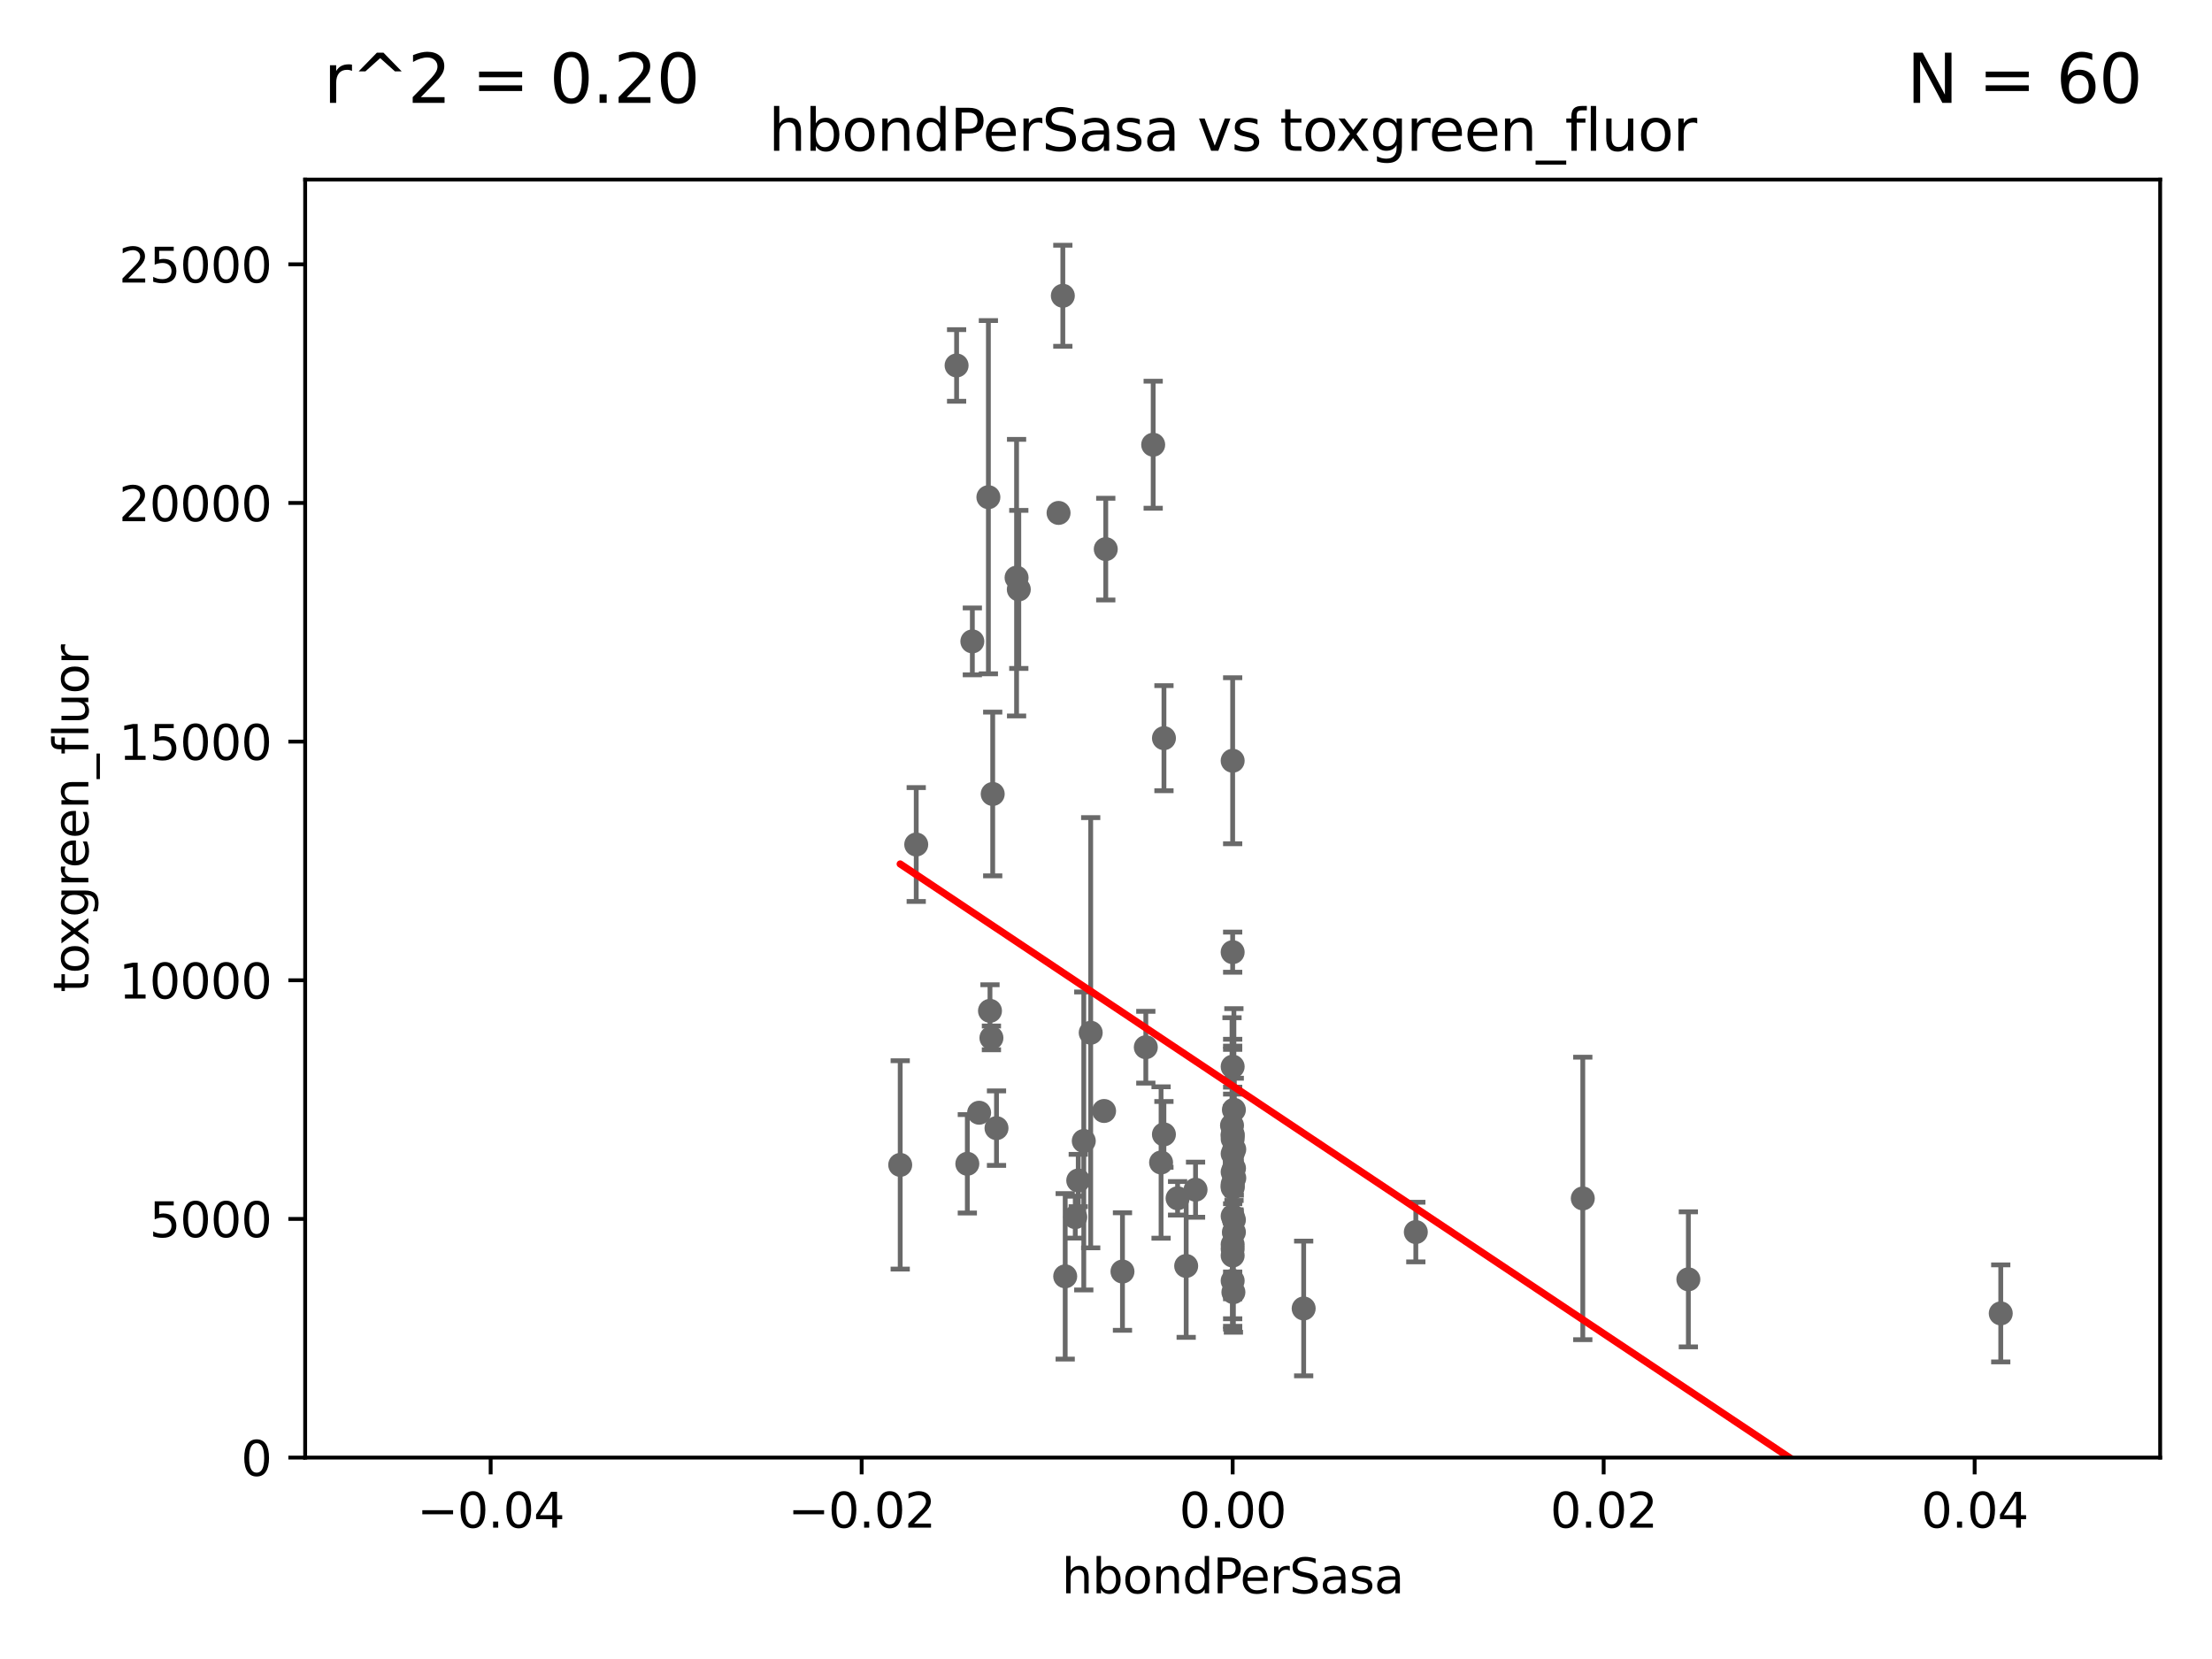 <?xml version="1.0" encoding="utf-8" standalone="no"?>
<!DOCTYPE svg PUBLIC "-//W3C//DTD SVG 1.1//EN"
  "http://www.w3.org/Graphics/SVG/1.1/DTD/svg11.dtd">
<svg xmlns:xlink="http://www.w3.org/1999/xlink" width="460.8pt" height="345.6pt" viewBox="0 0 460.8 345.6" xmlns="http://www.w3.org/2000/svg" version="1.1">
 <defs>
  <style type="text/css">*{stroke-linejoin: round; stroke-linecap: butt}</style>
 </defs>
 <g id="figure_1">
  <g id="patch_1">
   <path d="M 0 345.6 
L 460.8 345.6 
L 460.8 0 
L 0 0 
z
" style="fill: #ffffff"/>
  </g>
  <g id="axes_1">
   <g id="patch_2">
    <path d="M 63.571 303.64 
L 450 303.64 
L 450 37.411 
L 63.571 37.411 
z
" style="fill: #ffffff"/>
   </g>
   <g id="PathCollection_1">
    <defs>
     <path id="m36c5c89ee5" d="M 0 1.118 
C 0.297 1.118 0.581 1 0.791 0.791 
C 1 0.581 1.118 0.297 1.118 0 
C 1.118 -0.297 1 -0.581 0.791 -0.791 
C 0.581 -1 0.297 -1.118 0 -1.118 
C -0.297 -1.118 -0.581 -1 -0.791 -0.791 
C -1 -0.581 -1.118 -0.297 -1.118 0 
C -1.118 0.297 -1 0.581 -0.791 0.791 
C -0.581 1 -0.297 1.118 0 1.118 
z
" style="stroke: #696969"/>
    </defs>
    <g clip-path="url(#p113ac4a8b9)">
     <use xlink:href="#m36c5c89ee5" x="256.786" y="222.2" style="fill: #696969; stroke: #696969"/>
     <use xlink:href="#m36c5c89ee5" x="233.832" y="264.885" style="fill: #696969; stroke: #696969"/>
     <use xlink:href="#m36c5c89ee5" x="227.214" y="215.137" style="fill: #696969; stroke: #696969"/>
     <use xlink:href="#m36c5c89ee5" x="238.694" y="218.154" style="fill: #696969; stroke: #696969"/>
     <use xlink:href="#m36c5c89ee5" x="220.519" y="106.852" style="fill: #696969; stroke: #696969"/>
     <use xlink:href="#m36c5c89ee5" x="203.969" y="231.803" style="fill: #696969; stroke: #696969"/>
     <use xlink:href="#m36c5c89ee5" x="256.786" y="247.408" style="fill: #696969; stroke: #696969"/>
     <use xlink:href="#m36c5c89ee5" x="241.872" y="242.167" style="fill: #696969; stroke: #696969"/>
     <use xlink:href="#m36c5c89ee5" x="187.53" y="242.669" style="fill: #696969; stroke: #696969"/>
     <use xlink:href="#m36c5c89ee5" x="256.786" y="260.164" style="fill: #696969; stroke: #696969"/>
     <use xlink:href="#m36c5c89ee5" x="256.786" y="259.238" style="fill: #696969; stroke: #696969"/>
     <use xlink:href="#m36c5c89ee5" x="206.232" y="210.576" style="fill: #696969; stroke: #696969"/>
     <use xlink:href="#m36c5c89ee5" x="221.901" y="265.885" style="fill: #696969; stroke: #696969"/>
     <use xlink:href="#m36c5c89ee5" x="190.868" y="175.929" style="fill: #696969; stroke: #696969"/>
     <use xlink:href="#m36c5c89ee5" x="199.276" y="76.132" style="fill: #696969; stroke: #696969"/>
     <use xlink:href="#m36c5c89ee5" x="257.045" y="256.676" style="fill: #696969; stroke: #696969"/>
     <use xlink:href="#m36c5c89ee5" x="211.77" y="120.338" style="fill: #696969; stroke: #696969"/>
     <use xlink:href="#m36c5c89ee5" x="230.351" y="114.39" style="fill: #696969; stroke: #696969"/>
     <use xlink:href="#m36c5c89ee5" x="201.512" y="242.44" style="fill: #696969; stroke: #696969"/>
     <use xlink:href="#m36c5c89ee5" x="223.998" y="253.552" style="fill: #696969; stroke: #696969"/>
     <use xlink:href="#m36c5c89ee5" x="256.786" y="244.141" style="fill: #696969; stroke: #696969"/>
     <use xlink:href="#m36c5c89ee5" x="242.474" y="153.772" style="fill: #696969; stroke: #696969"/>
     <use xlink:href="#m36c5c89ee5" x="225.771" y="237.685" style="fill: #696969; stroke: #696969"/>
     <use xlink:href="#m36c5c89ee5" x="256.786" y="240.34" style="fill: #696969; stroke: #696969"/>
     <use xlink:href="#m36c5c89ee5" x="202.558" y="133.613" style="fill: #696969; stroke: #696969"/>
     <use xlink:href="#m36c5c89ee5" x="212.235" y="122.782" style="fill: #696969; stroke: #696969"/>
     <use xlink:href="#m36c5c89ee5" x="271.579" y="272.577" style="fill: #696969; stroke: #696969"/>
     <use xlink:href="#m36c5c89ee5" x="242.466" y="236.314" style="fill: #696969; stroke: #696969"/>
     <use xlink:href="#m36c5c89ee5" x="249.055" y="247.837" style="fill: #696969; stroke: #696969"/>
     <use xlink:href="#m36c5c89ee5" x="207.59" y="235.015" style="fill: #696969; stroke: #696969"/>
     <use xlink:href="#m36c5c89ee5" x="245.314" y="249.627" style="fill: #696969; stroke: #696969"/>
     <use xlink:href="#m36c5c89ee5" x="256.786" y="261.556" style="fill: #696969; stroke: #696969"/>
     <use xlink:href="#m36c5c89ee5" x="256.786" y="236.311" style="fill: #696969; stroke: #696969"/>
     <use xlink:href="#m36c5c89ee5" x="256.786" y="253.334" style="fill: #696969; stroke: #696969"/>
     <use xlink:href="#m36c5c89ee5" x="256.786" y="236.534" style="fill: #696969; stroke: #696969"/>
     <use xlink:href="#m36c5c89ee5" x="256.786" y="237.238" style="fill: #696969; stroke: #696969"/>
     <use xlink:href="#m36c5c89ee5" x="257.122" y="245.413" style="fill: #696969; stroke: #696969"/>
     <use xlink:href="#m36c5c89ee5" x="351.716" y="266.51" style="fill: #696969; stroke: #696969"/>
     <use xlink:href="#m36c5c89ee5" x="257.067" y="243.381" style="fill: #696969; stroke: #696969"/>
     <use xlink:href="#m36c5c89ee5" x="256.651" y="234.451" style="fill: #696969; stroke: #696969"/>
     <use xlink:href="#m36c5c89ee5" x="256.786" y="266.809" style="fill: #696969; stroke: #696969"/>
     <use xlink:href="#m36c5c89ee5" x="257.118" y="239.425" style="fill: #696969; stroke: #696969"/>
     <use xlink:href="#m36c5c89ee5" x="256.94" y="269.184" style="fill: #696969; stroke: #696969"/>
     <use xlink:href="#m36c5c89ee5" x="240.229" y="92.644" style="fill: #696969; stroke: #696969"/>
     <use xlink:href="#m36c5c89ee5" x="224.619" y="245.92" style="fill: #696969; stroke: #696969"/>
     <use xlink:href="#m36c5c89ee5" x="247.103" y="263.725" style="fill: #696969; stroke: #696969"/>
     <use xlink:href="#m36c5c89ee5" x="416.794" y="273.604" style="fill: #696969; stroke: #696969"/>
     <use xlink:href="#m36c5c89ee5" x="294.941" y="256.66" style="fill: #696969; stroke: #696969"/>
     <use xlink:href="#m36c5c89ee5" x="256.786" y="246.69" style="fill: #696969; stroke: #696969"/>
     <use xlink:href="#m36c5c89ee5" x="206.532" y="216.213" style="fill: #696969; stroke: #696969"/>
     <use xlink:href="#m36c5c89ee5" x="256.786" y="158.477" style="fill: #696969; stroke: #696969"/>
     <use xlink:href="#m36c5c89ee5" x="257.045" y="254.118" style="fill: #696969; stroke: #696969"/>
     <use xlink:href="#m36c5c89ee5" x="256.786" y="247.146" style="fill: #696969; stroke: #696969"/>
     <use xlink:href="#m36c5c89ee5" x="256.786" y="198.352" style="fill: #696969; stroke: #696969"/>
     <use xlink:href="#m36c5c89ee5" x="205.9" y="103.572" style="fill: #696969; stroke: #696969"/>
     <use xlink:href="#m36c5c89ee5" x="206.799" y="165.402" style="fill: #696969; stroke: #696969"/>
     <use xlink:href="#m36c5c89ee5" x="329.724" y="249.657" style="fill: #696969; stroke: #696969"/>
     <use xlink:href="#m36c5c89ee5" x="257.044" y="231.188" style="fill: #696969; stroke: #696969"/>
     <use xlink:href="#m36c5c89ee5" x="221.407" y="61.614" style="fill: #696969; stroke: #696969"/>
     <use xlink:href="#m36c5c89ee5" x="230" y="231.439" style="fill: #696969; stroke: #696969"/>
    </g>
   </g>
   <g id="matplotlib.axis_1">
    <g id="xtick_1">
     <g id="line2d_1">
      <defs>
       <path id="m0039f0325d" d="M 0 0 
L 0 3.5 
" style="stroke: #000000; stroke-width: 0.8"/>
      </defs>
      <g>
       <use xlink:href="#m0039f0325d" x="102.214" y="303.64" style="stroke: #000000; stroke-width: 0.8"/>
      </g>
     </g>
     <g id="text_1">
      <!-- −0.04 -->
      <g transform="translate(86.891 318.238)scale(0.1 -0.1)">
       <defs>
        <path id="DejaVuSans-2212" d="M 678 2272 
L 4684 2272 
L 4684 1741 
L 678 1741 
L 678 2272 
z
" transform="scale(0.016)"/>
        <path id="DejaVuSans-30" d="M 2034 4250 
Q 1547 4250 1301 3770 
Q 1056 3291 1056 2328 
Q 1056 1369 1301 889 
Q 1547 409 2034 409 
Q 2525 409 2770 889 
Q 3016 1369 3016 2328 
Q 3016 3291 2770 3770 
Q 2525 4250 2034 4250 
z
M 2034 4750 
Q 2819 4750 3233 4129 
Q 3647 3509 3647 2328 
Q 3647 1150 3233 529 
Q 2819 -91 2034 -91 
Q 1250 -91 836 529 
Q 422 1150 422 2328 
Q 422 3509 836 4129 
Q 1250 4750 2034 4750 
z
" transform="scale(0.016)"/>
        <path id="DejaVuSans-2e" d="M 684 794 
L 1344 794 
L 1344 0 
L 684 0 
L 684 794 
z
" transform="scale(0.016)"/>
        <path id="DejaVuSans-34" d="M 2419 4116 
L 825 1625 
L 2419 1625 
L 2419 4116 
z
M 2253 4666 
L 3047 4666 
L 3047 1625 
L 3713 1625 
L 3713 1100 
L 3047 1100 
L 3047 0 
L 2419 0 
L 2419 1100 
L 313 1100 
L 313 1709 
L 2253 4666 
z
" transform="scale(0.016)"/>
       </defs>
       <use xlink:href="#DejaVuSans-2212"/>
       <use xlink:href="#DejaVuSans-30" x="83.789"/>
       <use xlink:href="#DejaVuSans-2e" x="147.412"/>
       <use xlink:href="#DejaVuSans-30" x="179.199"/>
       <use xlink:href="#DejaVuSans-34" x="242.822"/>
      </g>
     </g>
    </g>
    <g id="xtick_2">
     <g id="line2d_2">
      <g>
       <use xlink:href="#m0039f0325d" x="179.5" y="303.64" style="stroke: #000000; stroke-width: 0.8"/>
      </g>
     </g>
     <g id="text_2">
      <!-- −0.02 -->
      <g transform="translate(164.177 318.238)scale(0.1 -0.1)">
       <defs>
        <path id="DejaVuSans-32" d="M 1228 531 
L 3431 531 
L 3431 0 
L 469 0 
L 469 531 
Q 828 903 1448 1529 
Q 2069 2156 2228 2338 
Q 2531 2678 2651 2914 
Q 2772 3150 2772 3378 
Q 2772 3750 2511 3984 
Q 2250 4219 1831 4219 
Q 1534 4219 1204 4116 
Q 875 4013 500 3803 
L 500 4441 
Q 881 4594 1212 4672 
Q 1544 4750 1819 4750 
Q 2544 4750 2975 4387 
Q 3406 4025 3406 3419 
Q 3406 3131 3298 2873 
Q 3191 2616 2906 2266 
Q 2828 2175 2409 1742 
Q 1991 1309 1228 531 
z
" transform="scale(0.016)"/>
       </defs>
       <use xlink:href="#DejaVuSans-2212"/>
       <use xlink:href="#DejaVuSans-30" x="83.789"/>
       <use xlink:href="#DejaVuSans-2e" x="147.412"/>
       <use xlink:href="#DejaVuSans-30" x="179.199"/>
       <use xlink:href="#DejaVuSans-32" x="242.822"/>
      </g>
     </g>
    </g>
    <g id="xtick_3">
     <g id="line2d_3">
      <g>
       <use xlink:href="#m0039f0325d" x="256.786" y="303.64" style="stroke: #000000; stroke-width: 0.8"/>
      </g>
     </g>
     <g id="text_3">
      <!-- 0.00 -->
      <g transform="translate(245.653 318.238)scale(0.1 -0.1)">
       <use xlink:href="#DejaVuSans-30"/>
       <use xlink:href="#DejaVuSans-2e" x="63.623"/>
       <use xlink:href="#DejaVuSans-30" x="95.41"/>
       <use xlink:href="#DejaVuSans-30" x="159.033"/>
      </g>
     </g>
    </g>
    <g id="xtick_4">
     <g id="line2d_4">
      <g>
       <use xlink:href="#m0039f0325d" x="334.071" y="303.64" style="stroke: #000000; stroke-width: 0.8"/>
      </g>
     </g>
     <g id="text_4">
      <!-- 0.02 -->
      <g transform="translate(322.939 318.238)scale(0.1 -0.1)">
       <use xlink:href="#DejaVuSans-30"/>
       <use xlink:href="#DejaVuSans-2e" x="63.623"/>
       <use xlink:href="#DejaVuSans-30" x="95.41"/>
       <use xlink:href="#DejaVuSans-32" x="159.033"/>
      </g>
     </g>
    </g>
    <g id="xtick_5">
     <g id="line2d_5">
      <g>
       <use xlink:href="#m0039f0325d" x="411.357" y="303.64" style="stroke: #000000; stroke-width: 0.8"/>
      </g>
     </g>
     <g id="text_5">
      <!-- 0.04 -->
      <g transform="translate(400.224 318.238)scale(0.1 -0.1)">
       <use xlink:href="#DejaVuSans-30"/>
       <use xlink:href="#DejaVuSans-2e" x="63.623"/>
       <use xlink:href="#DejaVuSans-30" x="95.41"/>
       <use xlink:href="#DejaVuSans-34" x="159.033"/>
      </g>
     </g>
    </g>
    <g id="text_6">
     <!-- hbondPerSasa -->
     <g transform="translate(221.168 331.917)scale(0.1 -0.1)">
      <defs>
       <path id="DejaVuSans-68" d="M 3513 2113 
L 3513 0 
L 2938 0 
L 2938 2094 
Q 2938 2591 2744 2837 
Q 2550 3084 2163 3084 
Q 1697 3084 1428 2787 
Q 1159 2491 1159 1978 
L 1159 0 
L 581 0 
L 581 4863 
L 1159 4863 
L 1159 2956 
Q 1366 3272 1645 3428 
Q 1925 3584 2291 3584 
Q 2894 3584 3203 3211 
Q 3513 2838 3513 2113 
z
" transform="scale(0.016)"/>
       <path id="DejaVuSans-62" d="M 3116 1747 
Q 3116 2381 2855 2742 
Q 2594 3103 2138 3103 
Q 1681 3103 1420 2742 
Q 1159 2381 1159 1747 
Q 1159 1113 1420 752 
Q 1681 391 2138 391 
Q 2594 391 2855 752 
Q 3116 1113 3116 1747 
z
M 1159 2969 
Q 1341 3281 1617 3432 
Q 1894 3584 2278 3584 
Q 2916 3584 3314 3078 
Q 3713 2572 3713 1747 
Q 3713 922 3314 415 
Q 2916 -91 2278 -91 
Q 1894 -91 1617 61 
Q 1341 213 1159 525 
L 1159 0 
L 581 0 
L 581 4863 
L 1159 4863 
L 1159 2969 
z
" transform="scale(0.016)"/>
       <path id="DejaVuSans-6f" d="M 1959 3097 
Q 1497 3097 1228 2736 
Q 959 2375 959 1747 
Q 959 1119 1226 758 
Q 1494 397 1959 397 
Q 2419 397 2687 759 
Q 2956 1122 2956 1747 
Q 2956 2369 2687 2733 
Q 2419 3097 1959 3097 
z
M 1959 3584 
Q 2709 3584 3137 3096 
Q 3566 2609 3566 1747 
Q 3566 888 3137 398 
Q 2709 -91 1959 -91 
Q 1206 -91 779 398 
Q 353 888 353 1747 
Q 353 2609 779 3096 
Q 1206 3584 1959 3584 
z
" transform="scale(0.016)"/>
       <path id="DejaVuSans-6e" d="M 3513 2113 
L 3513 0 
L 2938 0 
L 2938 2094 
Q 2938 2591 2744 2837 
Q 2550 3084 2163 3084 
Q 1697 3084 1428 2787 
Q 1159 2491 1159 1978 
L 1159 0 
L 581 0 
L 581 3500 
L 1159 3500 
L 1159 2956 
Q 1366 3272 1645 3428 
Q 1925 3584 2291 3584 
Q 2894 3584 3203 3211 
Q 3513 2838 3513 2113 
z
" transform="scale(0.016)"/>
       <path id="DejaVuSans-64" d="M 2906 2969 
L 2906 4863 
L 3481 4863 
L 3481 0 
L 2906 0 
L 2906 525 
Q 2725 213 2448 61 
Q 2172 -91 1784 -91 
Q 1150 -91 751 415 
Q 353 922 353 1747 
Q 353 2572 751 3078 
Q 1150 3584 1784 3584 
Q 2172 3584 2448 3432 
Q 2725 3281 2906 2969 
z
M 947 1747 
Q 947 1113 1208 752 
Q 1469 391 1925 391 
Q 2381 391 2643 752 
Q 2906 1113 2906 1747 
Q 2906 2381 2643 2742 
Q 2381 3103 1925 3103 
Q 1469 3103 1208 2742 
Q 947 2381 947 1747 
z
" transform="scale(0.016)"/>
       <path id="DejaVuSans-50" d="M 1259 4147 
L 1259 2394 
L 2053 2394 
Q 2494 2394 2734 2622 
Q 2975 2850 2975 3272 
Q 2975 3691 2734 3919 
Q 2494 4147 2053 4147 
L 1259 4147 
z
M 628 4666 
L 2053 4666 
Q 2838 4666 3239 4311 
Q 3641 3956 3641 3272 
Q 3641 2581 3239 2228 
Q 2838 1875 2053 1875 
L 1259 1875 
L 1259 0 
L 628 0 
L 628 4666 
z
" transform="scale(0.016)"/>
       <path id="DejaVuSans-65" d="M 3597 1894 
L 3597 1613 
L 953 1613 
Q 991 1019 1311 708 
Q 1631 397 2203 397 
Q 2534 397 2845 478 
Q 3156 559 3463 722 
L 3463 178 
Q 3153 47 2828 -22 
Q 2503 -91 2169 -91 
Q 1331 -91 842 396 
Q 353 884 353 1716 
Q 353 2575 817 3079 
Q 1281 3584 2069 3584 
Q 2775 3584 3186 3129 
Q 3597 2675 3597 1894 
z
M 3022 2063 
Q 3016 2534 2758 2815 
Q 2500 3097 2075 3097 
Q 1594 3097 1305 2825 
Q 1016 2553 972 2059 
L 3022 2063 
z
" transform="scale(0.016)"/>
       <path id="DejaVuSans-72" d="M 2631 2963 
Q 2534 3019 2420 3045 
Q 2306 3072 2169 3072 
Q 1681 3072 1420 2755 
Q 1159 2438 1159 1844 
L 1159 0 
L 581 0 
L 581 3500 
L 1159 3500 
L 1159 2956 
Q 1341 3275 1631 3429 
Q 1922 3584 2338 3584 
Q 2397 3584 2469 3576 
Q 2541 3569 2628 3553 
L 2631 2963 
z
" transform="scale(0.016)"/>
       <path id="DejaVuSans-53" d="M 3425 4513 
L 3425 3897 
Q 3066 4069 2747 4153 
Q 2428 4238 2131 4238 
Q 1616 4238 1336 4038 
Q 1056 3838 1056 3469 
Q 1056 3159 1242 3001 
Q 1428 2844 1947 2747 
L 2328 2669 
Q 3034 2534 3370 2195 
Q 3706 1856 3706 1288 
Q 3706 609 3251 259 
Q 2797 -91 1919 -91 
Q 1588 -91 1214 -16 
Q 841 59 441 206 
L 441 856 
Q 825 641 1194 531 
Q 1563 422 1919 422 
Q 2459 422 2753 634 
Q 3047 847 3047 1241 
Q 3047 1584 2836 1778 
Q 2625 1972 2144 2069 
L 1759 2144 
Q 1053 2284 737 2584 
Q 422 2884 422 3419 
Q 422 4038 858 4394 
Q 1294 4750 2059 4750 
Q 2388 4750 2728 4690 
Q 3069 4631 3425 4513 
z
" transform="scale(0.016)"/>
       <path id="DejaVuSans-61" d="M 2194 1759 
Q 1497 1759 1228 1600 
Q 959 1441 959 1056 
Q 959 750 1161 570 
Q 1363 391 1709 391 
Q 2188 391 2477 730 
Q 2766 1069 2766 1631 
L 2766 1759 
L 2194 1759 
z
M 3341 1997 
L 3341 0 
L 2766 0 
L 2766 531 
Q 2569 213 2275 61 
Q 1981 -91 1556 -91 
Q 1019 -91 701 211 
Q 384 513 384 1019 
Q 384 1609 779 1909 
Q 1175 2209 1959 2209 
L 2766 2209 
L 2766 2266 
Q 2766 2663 2505 2880 
Q 2244 3097 1772 3097 
Q 1472 3097 1187 3025 
Q 903 2953 641 2809 
L 641 3341 
Q 956 3463 1253 3523 
Q 1550 3584 1831 3584 
Q 2591 3584 2966 3190 
Q 3341 2797 3341 1997 
z
" transform="scale(0.016)"/>
       <path id="DejaVuSans-73" d="M 2834 3397 
L 2834 2853 
Q 2591 2978 2328 3040 
Q 2066 3103 1784 3103 
Q 1356 3103 1142 2972 
Q 928 2841 928 2578 
Q 928 2378 1081 2264 
Q 1234 2150 1697 2047 
L 1894 2003 
Q 2506 1872 2764 1633 
Q 3022 1394 3022 966 
Q 3022 478 2636 193 
Q 2250 -91 1575 -91 
Q 1294 -91 989 -36 
Q 684 19 347 128 
L 347 722 
Q 666 556 975 473 
Q 1284 391 1588 391 
Q 1994 391 2212 530 
Q 2431 669 2431 922 
Q 2431 1156 2273 1281 
Q 2116 1406 1581 1522 
L 1381 1569 
Q 847 1681 609 1914 
Q 372 2147 372 2553 
Q 372 3047 722 3315 
Q 1072 3584 1716 3584 
Q 2034 3584 2315 3537 
Q 2597 3491 2834 3397 
z
" transform="scale(0.016)"/>
      </defs>
      <use xlink:href="#DejaVuSans-68"/>
      <use xlink:href="#DejaVuSans-62" x="63.379"/>
      <use xlink:href="#DejaVuSans-6f" x="126.855"/>
      <use xlink:href="#DejaVuSans-6e" x="188.037"/>
      <use xlink:href="#DejaVuSans-64" x="251.416"/>
      <use xlink:href="#DejaVuSans-50" x="314.893"/>
      <use xlink:href="#DejaVuSans-65" x="371.57"/>
      <use xlink:href="#DejaVuSans-72" x="433.094"/>
      <use xlink:href="#DejaVuSans-53" x="474.207"/>
      <use xlink:href="#DejaVuSans-61" x="537.684"/>
      <use xlink:href="#DejaVuSans-73" x="598.963"/>
      <use xlink:href="#DejaVuSans-61" x="651.062"/>
     </g>
    </g>
   </g>
   <g id="matplotlib.axis_2">
    <g id="ytick_1">
     <g id="line2d_6">
      <defs>
       <path id="m0e6f03d44f" d="M 0 0 
L -3.5 0 
" style="stroke: #000000; stroke-width: 0.8"/>
      </defs>
      <g>
       <use xlink:href="#m0e6f03d44f" x="63.571" y="303.64" style="stroke: #000000; stroke-width: 0.8"/>
      </g>
     </g>
     <g id="text_7">
      <!-- 0 -->
      <g transform="translate(50.209 307.439)scale(0.1 -0.1)">
       <use xlink:href="#DejaVuSans-30"/>
      </g>
     </g>
    </g>
    <g id="ytick_2">
     <g id="line2d_7">
      <g>
       <use xlink:href="#m0e6f03d44f" x="63.571" y="253.925" style="stroke: #000000; stroke-width: 0.8"/>
      </g>
     </g>
     <g id="text_8">
      <!-- 5000 -->
      <g transform="translate(31.121 257.724)scale(0.1 -0.1)">
       <defs>
        <path id="DejaVuSans-35" d="M 691 4666 
L 3169 4666 
L 3169 4134 
L 1269 4134 
L 1269 2991 
Q 1406 3038 1543 3061 
Q 1681 3084 1819 3084 
Q 2600 3084 3056 2656 
Q 3513 2228 3513 1497 
Q 3513 744 3044 326 
Q 2575 -91 1722 -91 
Q 1428 -91 1123 -41 
Q 819 9 494 109 
L 494 744 
Q 775 591 1075 516 
Q 1375 441 1709 441 
Q 2250 441 2565 725 
Q 2881 1009 2881 1497 
Q 2881 1984 2565 2268 
Q 2250 2553 1709 2553 
Q 1456 2553 1204 2497 
Q 953 2441 691 2322 
L 691 4666 
z
" transform="scale(0.016)"/>
       </defs>
       <use xlink:href="#DejaVuSans-35"/>
       <use xlink:href="#DejaVuSans-30" x="63.623"/>
       <use xlink:href="#DejaVuSans-30" x="127.246"/>
       <use xlink:href="#DejaVuSans-30" x="190.869"/>
      </g>
     </g>
    </g>
    <g id="ytick_3">
     <g id="line2d_8">
      <g>
       <use xlink:href="#m0e6f03d44f" x="63.571" y="204.209" style="stroke: #000000; stroke-width: 0.8"/>
      </g>
     </g>
     <g id="text_9">
      <!-- 10000 -->
      <g transform="translate(24.759 208.009)scale(0.1 -0.1)">
       <defs>
        <path id="DejaVuSans-31" d="M 794 531 
L 1825 531 
L 1825 4091 
L 703 3866 
L 703 4441 
L 1819 4666 
L 2450 4666 
L 2450 531 
L 3481 531 
L 3481 0 
L 794 0 
L 794 531 
z
" transform="scale(0.016)"/>
       </defs>
       <use xlink:href="#DejaVuSans-31"/>
       <use xlink:href="#DejaVuSans-30" x="63.623"/>
       <use xlink:href="#DejaVuSans-30" x="127.246"/>
       <use xlink:href="#DejaVuSans-30" x="190.869"/>
       <use xlink:href="#DejaVuSans-30" x="254.492"/>
      </g>
     </g>
    </g>
    <g id="ytick_4">
     <g id="line2d_9">
      <g>
       <use xlink:href="#m0e6f03d44f" x="63.571" y="154.494" style="stroke: #000000; stroke-width: 0.8"/>
      </g>
     </g>
     <g id="text_10">
      <!-- 15000 -->
      <g transform="translate(24.759 158.293)scale(0.1 -0.1)">
       <use xlink:href="#DejaVuSans-31"/>
       <use xlink:href="#DejaVuSans-35" x="63.623"/>
       <use xlink:href="#DejaVuSans-30" x="127.246"/>
       <use xlink:href="#DejaVuSans-30" x="190.869"/>
       <use xlink:href="#DejaVuSans-30" x="254.492"/>
      </g>
     </g>
    </g>
    <g id="ytick_5">
     <g id="line2d_10">
      <g>
       <use xlink:href="#m0e6f03d44f" x="63.571" y="104.779" style="stroke: #000000; stroke-width: 0.8"/>
      </g>
     </g>
     <g id="text_11">
      <!-- 20000 -->
      <g transform="translate(24.759 108.578)scale(0.1 -0.1)">
       <use xlink:href="#DejaVuSans-32"/>
       <use xlink:href="#DejaVuSans-30" x="63.623"/>
       <use xlink:href="#DejaVuSans-30" x="127.246"/>
       <use xlink:href="#DejaVuSans-30" x="190.869"/>
       <use xlink:href="#DejaVuSans-30" x="254.492"/>
      </g>
     </g>
    </g>
    <g id="ytick_6">
     <g id="line2d_11">
      <g>
       <use xlink:href="#m0e6f03d44f" x="63.571" y="55.063" style="stroke: #000000; stroke-width: 0.8"/>
      </g>
     </g>
     <g id="text_12">
      <!-- 25000 -->
      <g transform="translate(24.759 58.862)scale(0.1 -0.1)">
       <use xlink:href="#DejaVuSans-32"/>
       <use xlink:href="#DejaVuSans-35" x="63.623"/>
       <use xlink:href="#DejaVuSans-30" x="127.246"/>
       <use xlink:href="#DejaVuSans-30" x="190.869"/>
       <use xlink:href="#DejaVuSans-30" x="254.492"/>
      </g>
     </g>
    </g>
    <g id="text_13">
     <!-- toxgreen_fluor -->
     <g transform="translate(18.401 206.72)rotate(-90)scale(0.1 -0.1)">
      <defs>
       <path id="DejaVuSans-74" d="M 1172 4494 
L 1172 3500 
L 2356 3500 
L 2356 3053 
L 1172 3053 
L 1172 1153 
Q 1172 725 1289 603 
Q 1406 481 1766 481 
L 2356 481 
L 2356 0 
L 1766 0 
Q 1100 0 847 248 
Q 594 497 594 1153 
L 594 3053 
L 172 3053 
L 172 3500 
L 594 3500 
L 594 4494 
L 1172 4494 
z
" transform="scale(0.016)"/>
       <path id="DejaVuSans-78" d="M 3513 3500 
L 2247 1797 
L 3578 0 
L 2900 0 
L 1881 1375 
L 863 0 
L 184 0 
L 1544 1831 
L 300 3500 
L 978 3500 
L 1906 2253 
L 2834 3500 
L 3513 3500 
z
" transform="scale(0.016)"/>
       <path id="DejaVuSans-67" d="M 2906 1791 
Q 2906 2416 2648 2759 
Q 2391 3103 1925 3103 
Q 1463 3103 1205 2759 
Q 947 2416 947 1791 
Q 947 1169 1205 825 
Q 1463 481 1925 481 
Q 2391 481 2648 825 
Q 2906 1169 2906 1791 
z
M 3481 434 
Q 3481 -459 3084 -895 
Q 2688 -1331 1869 -1331 
Q 1566 -1331 1297 -1286 
Q 1028 -1241 775 -1147 
L 775 -588 
Q 1028 -725 1275 -790 
Q 1522 -856 1778 -856 
Q 2344 -856 2625 -561 
Q 2906 -266 2906 331 
L 2906 616 
Q 2728 306 2450 153 
Q 2172 0 1784 0 
Q 1141 0 747 490 
Q 353 981 353 1791 
Q 353 2603 747 3093 
Q 1141 3584 1784 3584 
Q 2172 3584 2450 3431 
Q 2728 3278 2906 2969 
L 2906 3500 
L 3481 3500 
L 3481 434 
z
" transform="scale(0.016)"/>
       <path id="DejaVuSans-5f" d="M 3263 -1063 
L 3263 -1509 
L -63 -1509 
L -63 -1063 
L 3263 -1063 
z
" transform="scale(0.016)"/>
       <path id="DejaVuSans-66" d="M 2375 4863 
L 2375 4384 
L 1825 4384 
Q 1516 4384 1395 4259 
Q 1275 4134 1275 3809 
L 1275 3500 
L 2222 3500 
L 2222 3053 
L 1275 3053 
L 1275 0 
L 697 0 
L 697 3053 
L 147 3053 
L 147 3500 
L 697 3500 
L 697 3744 
Q 697 4328 969 4595 
Q 1241 4863 1831 4863 
L 2375 4863 
z
" transform="scale(0.016)"/>
       <path id="DejaVuSans-6c" d="M 603 4863 
L 1178 4863 
L 1178 0 
L 603 0 
L 603 4863 
z
" transform="scale(0.016)"/>
       <path id="DejaVuSans-75" d="M 544 1381 
L 544 3500 
L 1119 3500 
L 1119 1403 
Q 1119 906 1312 657 
Q 1506 409 1894 409 
Q 2359 409 2629 706 
Q 2900 1003 2900 1516 
L 2900 3500 
L 3475 3500 
L 3475 0 
L 2900 0 
L 2900 538 
Q 2691 219 2414 64 
Q 2138 -91 1772 -91 
Q 1169 -91 856 284 
Q 544 659 544 1381 
z
M 1991 3584 
L 1991 3584 
z
" transform="scale(0.016)"/>
      </defs>
      <use xlink:href="#DejaVuSans-74"/>
      <use xlink:href="#DejaVuSans-6f" x="39.209"/>
      <use xlink:href="#DejaVuSans-78" x="97.266"/>
      <use xlink:href="#DejaVuSans-67" x="156.445"/>
      <use xlink:href="#DejaVuSans-72" x="219.922"/>
      <use xlink:href="#DejaVuSans-65" x="258.785"/>
      <use xlink:href="#DejaVuSans-65" x="320.309"/>
      <use xlink:href="#DejaVuSans-6e" x="381.832"/>
      <use xlink:href="#DejaVuSans-5f" x="445.211"/>
      <use xlink:href="#DejaVuSans-66" x="495.211"/>
      <use xlink:href="#DejaVuSans-6c" x="530.416"/>
      <use xlink:href="#DejaVuSans-75" x="558.199"/>
      <use xlink:href="#DejaVuSans-6f" x="621.578"/>
      <use xlink:href="#DejaVuSans-72" x="682.76"/>
     </g>
    </g>
   </g>
   <g id="LineCollection_1">
    <path d="M 256.786 226.471 
L 256.786 217.928 
" clip-path="url(#p113ac4a8b9)" style="fill: none; stroke: #696969"/>
    <path d="M 233.832 277.129 
L 233.832 252.641 
" clip-path="url(#p113ac4a8b9)" style="fill: none; stroke: #696969"/>
    <path d="M 227.214 259.95 
L 227.214 170.324 
" clip-path="url(#p113ac4a8b9)" style="fill: none; stroke: #696969"/>
    <path d="M 238.694 225.633 
L 238.694 210.676 
" clip-path="url(#p113ac4a8b9)" style="fill: none; stroke: #696969"/>
    <path d="M 220.519 107.531 
L 220.519 106.173 
" clip-path="url(#p113ac4a8b9)" style="fill: none; stroke: #696969"/>
    <path d="M 203.969 232.489 
L 203.969 231.117 
" clip-path="url(#p113ac4a8b9)" style="fill: none; stroke: #696969"/>
    <path d="M 256.786 258.256 
L 256.786 236.559 
" clip-path="url(#p113ac4a8b9)" style="fill: none; stroke: #696969"/>
    <path d="M 241.872 257.936 
L 241.872 226.398 
" clip-path="url(#p113ac4a8b9)" style="fill: none; stroke: #696969"/>
    <path d="M 187.53 264.372 
L 187.53 220.966 
" clip-path="url(#p113ac4a8b9)" style="fill: none; stroke: #696969"/>
    <path d="M 256.786 269.572 
L 256.786 250.756 
" clip-path="url(#p113ac4a8b9)" style="fill: none; stroke: #696969"/>
    <path d="M 256.786 270.556 
L 256.786 247.919 
" clip-path="url(#p113ac4a8b9)" style="fill: none; stroke: #696969"/>
    <path d="M 206.232 216.015 
L 206.232 205.138 
" clip-path="url(#p113ac4a8b9)" style="fill: none; stroke: #696969"/>
    <path d="M 221.901 283.124 
L 221.901 248.646 
" clip-path="url(#p113ac4a8b9)" style="fill: none; stroke: #696969"/>
    <path d="M 190.868 187.788 
L 190.868 164.07 
" clip-path="url(#p113ac4a8b9)" style="fill: none; stroke: #696969"/>
    <path d="M 199.276 83.593 
L 199.276 68.672 
" clip-path="url(#p113ac4a8b9)" style="fill: none; stroke: #696969"/>
    <path d="M 257.045 261.121 
L 257.045 252.231 
" clip-path="url(#p113ac4a8b9)" style="fill: none; stroke: #696969"/>
    <path d="M 211.77 149.148 
L 211.77 91.528 
" clip-path="url(#p113ac4a8b9)" style="fill: none; stroke: #696969"/>
    <path d="M 230.351 124.986 
L 230.351 103.795 
" clip-path="url(#p113ac4a8b9)" style="fill: none; stroke: #696969"/>
    <path d="M 201.512 252.692 
L 201.512 232.189 
" clip-path="url(#p113ac4a8b9)" style="fill: none; stroke: #696969"/>
    <path d="M 223.998 257.916 
L 223.998 249.188 
" clip-path="url(#p113ac4a8b9)" style="fill: none; stroke: #696969"/>
    <path d="M 256.786 260.365 
L 256.786 227.916 
" clip-path="url(#p113ac4a8b9)" style="fill: none; stroke: #696969"/>
    <path d="M 242.474 164.719 
L 242.474 142.826 
" clip-path="url(#p113ac4a8b9)" style="fill: none; stroke: #696969"/>
    <path d="M 225.771 268.723 
L 225.771 206.647 
" clip-path="url(#p113ac4a8b9)" style="fill: none; stroke: #696969"/>
    <path d="M 256.786 242.273 
L 256.786 238.408 
" clip-path="url(#p113ac4a8b9)" style="fill: none; stroke: #696969"/>
    <path d="M 202.558 140.578 
L 202.558 126.648 
" clip-path="url(#p113ac4a8b9)" style="fill: none; stroke: #696969"/>
    <path d="M 212.235 139.246 
L 212.235 106.318 
" clip-path="url(#p113ac4a8b9)" style="fill: none; stroke: #696969"/>
    <path d="M 271.579 286.609 
L 271.579 258.546 
" clip-path="url(#p113ac4a8b9)" style="fill: none; stroke: #696969"/>
    <path d="M 242.466 243.166 
L 242.466 229.462 
" clip-path="url(#p113ac4a8b9)" style="fill: none; stroke: #696969"/>
    <path d="M 249.055 253.574 
L 249.055 242.1 
" clip-path="url(#p113ac4a8b9)" style="fill: none; stroke: #696969"/>
    <path d="M 207.59 242.774 
L 207.59 227.255 
" clip-path="url(#p113ac4a8b9)" style="fill: none; stroke: #696969"/>
    <path d="M 245.314 253.12 
L 245.314 246.134 
" clip-path="url(#p113ac4a8b9)" style="fill: none; stroke: #696969"/>
    <path d="M 256.786 276.286 
L 256.786 246.827 
" clip-path="url(#p113ac4a8b9)" style="fill: none; stroke: #696969"/>
    <path d="M 256.786 242.12 
L 256.786 230.502 
" clip-path="url(#p113ac4a8b9)" style="fill: none; stroke: #696969"/>
    <path d="M 256.786 264.978 
L 256.786 241.691 
" clip-path="url(#p113ac4a8b9)" style="fill: none; stroke: #696969"/>
    <path d="M 256.786 254.454 
L 256.786 218.613 
" clip-path="url(#p113ac4a8b9)" style="fill: none; stroke: #696969"/>
    <path d="M 256.786 243.529 
L 256.786 230.947 
" clip-path="url(#p113ac4a8b9)" style="fill: none; stroke: #696969"/>
    <path d="M 257.122 248.978 
L 257.122 241.849 
" clip-path="url(#p113ac4a8b9)" style="fill: none; stroke: #696969"/>
    <path d="M 351.716 280.575 
L 351.716 252.445 
" clip-path="url(#p113ac4a8b9)" style="fill: none; stroke: #696969"/>
    <path d="M 257.067 250.085 
L 257.067 236.678 
" clip-path="url(#p113ac4a8b9)" style="fill: none; stroke: #696969"/>
    <path d="M 256.651 256.894 
L 256.651 212.008 
" clip-path="url(#p113ac4a8b9)" style="fill: none; stroke: #696969"/>
    <path d="M 256.786 274.722 
L 256.786 258.896 
" clip-path="url(#p113ac4a8b9)" style="fill: none; stroke: #696969"/>
    <path d="M 257.118 254.237 
L 257.118 224.613 
" clip-path="url(#p113ac4a8b9)" style="fill: none; stroke: #696969"/>
    <path d="M 256.94 277.534 
L 256.94 260.834 
" clip-path="url(#p113ac4a8b9)" style="fill: none; stroke: #696969"/>
    <path d="M 240.229 105.875 
L 240.229 79.413 
" clip-path="url(#p113ac4a8b9)" style="fill: none; stroke: #696969"/>
    <path d="M 224.619 251.369 
L 224.619 240.47 
" clip-path="url(#p113ac4a8b9)" style="fill: none; stroke: #696969"/>
    <path d="M 247.103 278.595 
L 247.103 248.856 
" clip-path="url(#p113ac4a8b9)" style="fill: none; stroke: #696969"/>
    <path d="M 416.794 283.707 
L 416.794 263.501 
" clip-path="url(#p113ac4a8b9)" style="fill: none; stroke: #696969"/>
    <path d="M 294.941 262.872 
L 294.941 250.447 
" clip-path="url(#p113ac4a8b9)" style="fill: none; stroke: #696969"/>
    <path d="M 256.786 276.882 
L 256.786 216.498 
" clip-path="url(#p113ac4a8b9)" style="fill: none; stroke: #696969"/>
    <path d="M 206.532 218.689 
L 206.532 213.737 
" clip-path="url(#p113ac4a8b9)" style="fill: none; stroke: #696969"/>
    <path d="M 256.786 175.768 
L 256.786 141.185 
" clip-path="url(#p113ac4a8b9)" style="fill: none; stroke: #696969"/>
    <path d="M 257.045 256.23 
L 257.045 252.006 
" clip-path="url(#p113ac4a8b9)" style="fill: none; stroke: #696969"/>
    <path d="M 256.786 254.825 
L 256.786 239.466 
" clip-path="url(#p113ac4a8b9)" style="fill: none; stroke: #696969"/>
    <path d="M 256.786 202.531 
L 256.786 194.173 
" clip-path="url(#p113ac4a8b9)" style="fill: none; stroke: #696969"/>
    <path d="M 205.9 140.364 
L 205.9 66.78 
" clip-path="url(#p113ac4a8b9)" style="fill: none; stroke: #696969"/>
    <path d="M 206.799 182.454 
L 206.799 148.349 
" clip-path="url(#p113ac4a8b9)" style="fill: none; stroke: #696969"/>
    <path d="M 329.724 279.08 
L 329.724 220.233 
" clip-path="url(#p113ac4a8b9)" style="fill: none; stroke: #696969"/>
    <path d="M 257.044 252.255 
L 257.044 210.121 
" clip-path="url(#p113ac4a8b9)" style="fill: none; stroke: #696969"/>
    <path d="M 221.407 72.14 
L 221.407 51.088 
" clip-path="url(#p113ac4a8b9)" style="fill: none; stroke: #696969"/>
    <path d="M 230 232.352 
L 230 230.525 
" clip-path="url(#p113ac4a8b9)" style="fill: none; stroke: #696969"/>
   </g>
   <g id="line2d_12">
    <defs>
     <path id="m05f29786dd" d="M 2 0 
L -2 -0 
" style="stroke: #696969"/>
    </defs>
    <g clip-path="url(#p113ac4a8b9)">
     <use xlink:href="#m05f29786dd" x="256.786" y="226.471" style="fill: #696969; stroke: #696969"/>
     <use xlink:href="#m05f29786dd" x="233.832" y="277.129" style="fill: #696969; stroke: #696969"/>
     <use xlink:href="#m05f29786dd" x="227.214" y="259.95" style="fill: #696969; stroke: #696969"/>
     <use xlink:href="#m05f29786dd" x="238.694" y="225.633" style="fill: #696969; stroke: #696969"/>
     <use xlink:href="#m05f29786dd" x="220.519" y="107.531" style="fill: #696969; stroke: #696969"/>
     <use xlink:href="#m05f29786dd" x="203.969" y="232.489" style="fill: #696969; stroke: #696969"/>
     <use xlink:href="#m05f29786dd" x="256.786" y="258.256" style="fill: #696969; stroke: #696969"/>
     <use xlink:href="#m05f29786dd" x="241.872" y="257.936" style="fill: #696969; stroke: #696969"/>
     <use xlink:href="#m05f29786dd" x="187.53" y="264.372" style="fill: #696969; stroke: #696969"/>
     <use xlink:href="#m05f29786dd" x="256.786" y="269.572" style="fill: #696969; stroke: #696969"/>
     <use xlink:href="#m05f29786dd" x="256.786" y="270.556" style="fill: #696969; stroke: #696969"/>
     <use xlink:href="#m05f29786dd" x="206.232" y="216.015" style="fill: #696969; stroke: #696969"/>
     <use xlink:href="#m05f29786dd" x="221.901" y="283.124" style="fill: #696969; stroke: #696969"/>
     <use xlink:href="#m05f29786dd" x="190.868" y="187.788" style="fill: #696969; stroke: #696969"/>
     <use xlink:href="#m05f29786dd" x="199.276" y="83.593" style="fill: #696969; stroke: #696969"/>
     <use xlink:href="#m05f29786dd" x="257.045" y="261.121" style="fill: #696969; stroke: #696969"/>
     <use xlink:href="#m05f29786dd" x="211.77" y="149.148" style="fill: #696969; stroke: #696969"/>
     <use xlink:href="#m05f29786dd" x="230.351" y="124.986" style="fill: #696969; stroke: #696969"/>
     <use xlink:href="#m05f29786dd" x="201.512" y="252.692" style="fill: #696969; stroke: #696969"/>
     <use xlink:href="#m05f29786dd" x="223.998" y="257.916" style="fill: #696969; stroke: #696969"/>
     <use xlink:href="#m05f29786dd" x="256.786" y="260.365" style="fill: #696969; stroke: #696969"/>
     <use xlink:href="#m05f29786dd" x="242.474" y="164.719" style="fill: #696969; stroke: #696969"/>
     <use xlink:href="#m05f29786dd" x="225.771" y="268.723" style="fill: #696969; stroke: #696969"/>
     <use xlink:href="#m05f29786dd" x="256.786" y="242.273" style="fill: #696969; stroke: #696969"/>
     <use xlink:href="#m05f29786dd" x="202.558" y="140.578" style="fill: #696969; stroke: #696969"/>
     <use xlink:href="#m05f29786dd" x="212.235" y="139.246" style="fill: #696969; stroke: #696969"/>
     <use xlink:href="#m05f29786dd" x="271.579" y="286.609" style="fill: #696969; stroke: #696969"/>
     <use xlink:href="#m05f29786dd" x="242.466" y="243.166" style="fill: #696969; stroke: #696969"/>
     <use xlink:href="#m05f29786dd" x="249.055" y="253.574" style="fill: #696969; stroke: #696969"/>
     <use xlink:href="#m05f29786dd" x="207.59" y="242.774" style="fill: #696969; stroke: #696969"/>
     <use xlink:href="#m05f29786dd" x="245.314" y="253.12" style="fill: #696969; stroke: #696969"/>
     <use xlink:href="#m05f29786dd" x="256.786" y="276.286" style="fill: #696969; stroke: #696969"/>
     <use xlink:href="#m05f29786dd" x="256.786" y="242.12" style="fill: #696969; stroke: #696969"/>
     <use xlink:href="#m05f29786dd" x="256.786" y="264.978" style="fill: #696969; stroke: #696969"/>
     <use xlink:href="#m05f29786dd" x="256.786" y="254.454" style="fill: #696969; stroke: #696969"/>
     <use xlink:href="#m05f29786dd" x="256.786" y="243.529" style="fill: #696969; stroke: #696969"/>
     <use xlink:href="#m05f29786dd" x="257.122" y="248.978" style="fill: #696969; stroke: #696969"/>
     <use xlink:href="#m05f29786dd" x="351.716" y="280.575" style="fill: #696969; stroke: #696969"/>
     <use xlink:href="#m05f29786dd" x="257.067" y="250.085" style="fill: #696969; stroke: #696969"/>
     <use xlink:href="#m05f29786dd" x="256.651" y="256.894" style="fill: #696969; stroke: #696969"/>
     <use xlink:href="#m05f29786dd" x="256.786" y="274.722" style="fill: #696969; stroke: #696969"/>
     <use xlink:href="#m05f29786dd" x="257.118" y="254.237" style="fill: #696969; stroke: #696969"/>
     <use xlink:href="#m05f29786dd" x="256.94" y="277.534" style="fill: #696969; stroke: #696969"/>
     <use xlink:href="#m05f29786dd" x="240.229" y="105.875" style="fill: #696969; stroke: #696969"/>
     <use xlink:href="#m05f29786dd" x="224.619" y="251.369" style="fill: #696969; stroke: #696969"/>
     <use xlink:href="#m05f29786dd" x="247.103" y="278.595" style="fill: #696969; stroke: #696969"/>
     <use xlink:href="#m05f29786dd" x="416.794" y="283.707" style="fill: #696969; stroke: #696969"/>
     <use xlink:href="#m05f29786dd" x="294.941" y="262.872" style="fill: #696969; stroke: #696969"/>
     <use xlink:href="#m05f29786dd" x="256.786" y="276.882" style="fill: #696969; stroke: #696969"/>
     <use xlink:href="#m05f29786dd" x="206.532" y="218.689" style="fill: #696969; stroke: #696969"/>
     <use xlink:href="#m05f29786dd" x="256.786" y="175.768" style="fill: #696969; stroke: #696969"/>
     <use xlink:href="#m05f29786dd" x="257.045" y="256.23" style="fill: #696969; stroke: #696969"/>
     <use xlink:href="#m05f29786dd" x="256.786" y="254.825" style="fill: #696969; stroke: #696969"/>
     <use xlink:href="#m05f29786dd" x="256.786" y="202.531" style="fill: #696969; stroke: #696969"/>
     <use xlink:href="#m05f29786dd" x="205.9" y="140.364" style="fill: #696969; stroke: #696969"/>
     <use xlink:href="#m05f29786dd" x="206.799" y="182.454" style="fill: #696969; stroke: #696969"/>
     <use xlink:href="#m05f29786dd" x="329.724" y="279.08" style="fill: #696969; stroke: #696969"/>
     <use xlink:href="#m05f29786dd" x="257.044" y="252.255" style="fill: #696969; stroke: #696969"/>
     <use xlink:href="#m05f29786dd" x="221.407" y="72.14" style="fill: #696969; stroke: #696969"/>
     <use xlink:href="#m05f29786dd" x="230" y="232.352" style="fill: #696969; stroke: #696969"/>
    </g>
   </g>
   <g id="line2d_13">
    <g clip-path="url(#p113ac4a8b9)">
     <use xlink:href="#m05f29786dd" x="256.786" y="217.928" style="fill: #696969; stroke: #696969"/>
     <use xlink:href="#m05f29786dd" x="233.832" y="252.641" style="fill: #696969; stroke: #696969"/>
     <use xlink:href="#m05f29786dd" x="227.214" y="170.324" style="fill: #696969; stroke: #696969"/>
     <use xlink:href="#m05f29786dd" x="238.694" y="210.676" style="fill: #696969; stroke: #696969"/>
     <use xlink:href="#m05f29786dd" x="220.519" y="106.173" style="fill: #696969; stroke: #696969"/>
     <use xlink:href="#m05f29786dd" x="203.969" y="231.117" style="fill: #696969; stroke: #696969"/>
     <use xlink:href="#m05f29786dd" x="256.786" y="236.559" style="fill: #696969; stroke: #696969"/>
     <use xlink:href="#m05f29786dd" x="241.872" y="226.398" style="fill: #696969; stroke: #696969"/>
     <use xlink:href="#m05f29786dd" x="187.53" y="220.966" style="fill: #696969; stroke: #696969"/>
     <use xlink:href="#m05f29786dd" x="256.786" y="250.756" style="fill: #696969; stroke: #696969"/>
     <use xlink:href="#m05f29786dd" x="256.786" y="247.919" style="fill: #696969; stroke: #696969"/>
     <use xlink:href="#m05f29786dd" x="206.232" y="205.138" style="fill: #696969; stroke: #696969"/>
     <use xlink:href="#m05f29786dd" x="221.901" y="248.646" style="fill: #696969; stroke: #696969"/>
     <use xlink:href="#m05f29786dd" x="190.868" y="164.07" style="fill: #696969; stroke: #696969"/>
     <use xlink:href="#m05f29786dd" x="199.276" y="68.672" style="fill: #696969; stroke: #696969"/>
     <use xlink:href="#m05f29786dd" x="257.045" y="252.231" style="fill: #696969; stroke: #696969"/>
     <use xlink:href="#m05f29786dd" x="211.77" y="91.528" style="fill: #696969; stroke: #696969"/>
     <use xlink:href="#m05f29786dd" x="230.351" y="103.795" style="fill: #696969; stroke: #696969"/>
     <use xlink:href="#m05f29786dd" x="201.512" y="232.189" style="fill: #696969; stroke: #696969"/>
     <use xlink:href="#m05f29786dd" x="223.998" y="249.188" style="fill: #696969; stroke: #696969"/>
     <use xlink:href="#m05f29786dd" x="256.786" y="227.916" style="fill: #696969; stroke: #696969"/>
     <use xlink:href="#m05f29786dd" x="242.474" y="142.826" style="fill: #696969; stroke: #696969"/>
     <use xlink:href="#m05f29786dd" x="225.771" y="206.647" style="fill: #696969; stroke: #696969"/>
     <use xlink:href="#m05f29786dd" x="256.786" y="238.408" style="fill: #696969; stroke: #696969"/>
     <use xlink:href="#m05f29786dd" x="202.558" y="126.648" style="fill: #696969; stroke: #696969"/>
     <use xlink:href="#m05f29786dd" x="212.235" y="106.318" style="fill: #696969; stroke: #696969"/>
     <use xlink:href="#m05f29786dd" x="271.579" y="258.546" style="fill: #696969; stroke: #696969"/>
     <use xlink:href="#m05f29786dd" x="242.466" y="229.462" style="fill: #696969; stroke: #696969"/>
     <use xlink:href="#m05f29786dd" x="249.055" y="242.1" style="fill: #696969; stroke: #696969"/>
     <use xlink:href="#m05f29786dd" x="207.59" y="227.255" style="fill: #696969; stroke: #696969"/>
     <use xlink:href="#m05f29786dd" x="245.314" y="246.134" style="fill: #696969; stroke: #696969"/>
     <use xlink:href="#m05f29786dd" x="256.786" y="246.827" style="fill: #696969; stroke: #696969"/>
     <use xlink:href="#m05f29786dd" x="256.786" y="230.502" style="fill: #696969; stroke: #696969"/>
     <use xlink:href="#m05f29786dd" x="256.786" y="241.691" style="fill: #696969; stroke: #696969"/>
     <use xlink:href="#m05f29786dd" x="256.786" y="218.613" style="fill: #696969; stroke: #696969"/>
     <use xlink:href="#m05f29786dd" x="256.786" y="230.947" style="fill: #696969; stroke: #696969"/>
     <use xlink:href="#m05f29786dd" x="257.122" y="241.849" style="fill: #696969; stroke: #696969"/>
     <use xlink:href="#m05f29786dd" x="351.716" y="252.445" style="fill: #696969; stroke: #696969"/>
     <use xlink:href="#m05f29786dd" x="257.067" y="236.678" style="fill: #696969; stroke: #696969"/>
     <use xlink:href="#m05f29786dd" x="256.651" y="212.008" style="fill: #696969; stroke: #696969"/>
     <use xlink:href="#m05f29786dd" x="256.786" y="258.896" style="fill: #696969; stroke: #696969"/>
     <use xlink:href="#m05f29786dd" x="257.118" y="224.613" style="fill: #696969; stroke: #696969"/>
     <use xlink:href="#m05f29786dd" x="256.94" y="260.834" style="fill: #696969; stroke: #696969"/>
     <use xlink:href="#m05f29786dd" x="240.229" y="79.413" style="fill: #696969; stroke: #696969"/>
     <use xlink:href="#m05f29786dd" x="224.619" y="240.47" style="fill: #696969; stroke: #696969"/>
     <use xlink:href="#m05f29786dd" x="247.103" y="248.856" style="fill: #696969; stroke: #696969"/>
     <use xlink:href="#m05f29786dd" x="416.794" y="263.501" style="fill: #696969; stroke: #696969"/>
     <use xlink:href="#m05f29786dd" x="294.941" y="250.447" style="fill: #696969; stroke: #696969"/>
     <use xlink:href="#m05f29786dd" x="256.786" y="216.498" style="fill: #696969; stroke: #696969"/>
     <use xlink:href="#m05f29786dd" x="206.532" y="213.737" style="fill: #696969; stroke: #696969"/>
     <use xlink:href="#m05f29786dd" x="256.786" y="141.185" style="fill: #696969; stroke: #696969"/>
     <use xlink:href="#m05f29786dd" x="257.045" y="252.006" style="fill: #696969; stroke: #696969"/>
     <use xlink:href="#m05f29786dd" x="256.786" y="239.466" style="fill: #696969; stroke: #696969"/>
     <use xlink:href="#m05f29786dd" x="256.786" y="194.173" style="fill: #696969; stroke: #696969"/>
     <use xlink:href="#m05f29786dd" x="205.9" y="66.78" style="fill: #696969; stroke: #696969"/>
     <use xlink:href="#m05f29786dd" x="206.799" y="148.349" style="fill: #696969; stroke: #696969"/>
     <use xlink:href="#m05f29786dd" x="329.724" y="220.233" style="fill: #696969; stroke: #696969"/>
     <use xlink:href="#m05f29786dd" x="257.044" y="210.121" style="fill: #696969; stroke: #696969"/>
     <use xlink:href="#m05f29786dd" x="221.407" y="51.088" style="fill: #696969; stroke: #696969"/>
     <use xlink:href="#m05f29786dd" x="230" y="230.525" style="fill: #696969; stroke: #696969"/>
    </g>
   </g>
   <g id="line2d_14">
    <path d="M 256.786 226.216 
L 233.832 210.893 
L 227.214 206.475 
L 238.694 214.139 
L 220.519 202.006 
L 203.969 190.958 
L 256.786 226.216 
L 241.872 216.261 
L 187.53 179.983 
L 256.786 226.216 
L 256.786 226.216 
L 206.232 192.468 
L 221.901 202.929 
L 190.868 182.212 
L 199.276 187.825 
L 257.045 226.389 
L 211.77 196.166 
L 230.351 208.57 
L 201.512 189.317 
L 223.998 204.328 
L 256.786 226.216 
L 242.474 216.662 
L 225.771 205.512 
L 256.786 226.216 
L 202.558 190.015 
L 212.235 196.475 
L 271.579 236.092 
L 242.466 216.657 
L 249.055 221.056 
L 207.59 193.375 
L 245.314 218.558 
L 256.786 226.216 
L 256.786 226.216 
L 256.786 226.216 
L 256.786 226.216 
L 256.786 226.216 
L 257.122 226.441 
L 351.716 289.59 
L 257.067 226.404 
L 256.651 226.127 
L 256.786 226.216 
L 257.118 226.438 
L 256.94 226.32 
L 240.229 215.164 
L 224.619 204.743 
L 247.103 219.752 
L 416.794 333.033 
L 294.941 251.688 
L 256.786 226.216 
L 206.532 192.668 
L 256.786 226.216 
L 257.045 226.39 
L 256.786 226.216 
L 256.786 226.216 
L 205.9 192.247 
L 206.799 192.847 
L 329.724 274.908 
L 257.044 226.389 
L 221.407 202.598 
L 230 208.335 
" clip-path="url(#p113ac4a8b9)" style="fill: none; stroke: #ff0000; stroke-width: 1.5; stroke-linecap: square"/>
   </g>
   <g id="line2d_15">
    <defs>
     <path id="m3a602e3da4" d="M 0 2 
C 0.53 2 1.039 1.789 1.414 1.414 
C 1.789 1.039 2 0.53 2 0 
C 2 -0.53 1.789 -1.039 1.414 -1.414 
C 1.039 -1.789 0.53 -2 0 -2 
C -0.53 -2 -1.039 -1.789 -1.414 -1.414 
C -1.789 -1.039 -2 -0.53 -2 0 
C -2 0.53 -1.789 1.039 -1.414 1.414 
C -1.039 1.789 -0.53 2 0 2 
z
" style="stroke: #696969"/>
    </defs>
    <g clip-path="url(#p113ac4a8b9)">
     <use xlink:href="#m3a602e3da4" x="256.786" y="222.2" style="fill: #696969; stroke: #696969"/>
     <use xlink:href="#m3a602e3da4" x="233.832" y="264.885" style="fill: #696969; stroke: #696969"/>
     <use xlink:href="#m3a602e3da4" x="227.214" y="215.137" style="fill: #696969; stroke: #696969"/>
     <use xlink:href="#m3a602e3da4" x="238.694" y="218.154" style="fill: #696969; stroke: #696969"/>
     <use xlink:href="#m3a602e3da4" x="220.519" y="106.852" style="fill: #696969; stroke: #696969"/>
     <use xlink:href="#m3a602e3da4" x="203.969" y="231.803" style="fill: #696969; stroke: #696969"/>
     <use xlink:href="#m3a602e3da4" x="256.786" y="247.408" style="fill: #696969; stroke: #696969"/>
     <use xlink:href="#m3a602e3da4" x="241.872" y="242.167" style="fill: #696969; stroke: #696969"/>
     <use xlink:href="#m3a602e3da4" x="187.53" y="242.669" style="fill: #696969; stroke: #696969"/>
     <use xlink:href="#m3a602e3da4" x="256.786" y="260.164" style="fill: #696969; stroke: #696969"/>
     <use xlink:href="#m3a602e3da4" x="256.786" y="259.238" style="fill: #696969; stroke: #696969"/>
     <use xlink:href="#m3a602e3da4" x="206.232" y="210.576" style="fill: #696969; stroke: #696969"/>
     <use xlink:href="#m3a602e3da4" x="221.901" y="265.885" style="fill: #696969; stroke: #696969"/>
     <use xlink:href="#m3a602e3da4" x="190.868" y="175.929" style="fill: #696969; stroke: #696969"/>
     <use xlink:href="#m3a602e3da4" x="199.276" y="76.132" style="fill: #696969; stroke: #696969"/>
     <use xlink:href="#m3a602e3da4" x="257.045" y="256.676" style="fill: #696969; stroke: #696969"/>
     <use xlink:href="#m3a602e3da4" x="211.77" y="120.338" style="fill: #696969; stroke: #696969"/>
     <use xlink:href="#m3a602e3da4" x="230.351" y="114.39" style="fill: #696969; stroke: #696969"/>
     <use xlink:href="#m3a602e3da4" x="201.512" y="242.44" style="fill: #696969; stroke: #696969"/>
     <use xlink:href="#m3a602e3da4" x="223.998" y="253.552" style="fill: #696969; stroke: #696969"/>
     <use xlink:href="#m3a602e3da4" x="256.786" y="244.141" style="fill: #696969; stroke: #696969"/>
     <use xlink:href="#m3a602e3da4" x="242.474" y="153.772" style="fill: #696969; stroke: #696969"/>
     <use xlink:href="#m3a602e3da4" x="225.771" y="237.685" style="fill: #696969; stroke: #696969"/>
     <use xlink:href="#m3a602e3da4" x="256.786" y="240.34" style="fill: #696969; stroke: #696969"/>
     <use xlink:href="#m3a602e3da4" x="202.558" y="133.613" style="fill: #696969; stroke: #696969"/>
     <use xlink:href="#m3a602e3da4" x="212.235" y="122.782" style="fill: #696969; stroke: #696969"/>
     <use xlink:href="#m3a602e3da4" x="271.579" y="272.577" style="fill: #696969; stroke: #696969"/>
     <use xlink:href="#m3a602e3da4" x="242.466" y="236.314" style="fill: #696969; stroke: #696969"/>
     <use xlink:href="#m3a602e3da4" x="249.055" y="247.837" style="fill: #696969; stroke: #696969"/>
     <use xlink:href="#m3a602e3da4" x="207.59" y="235.015" style="fill: #696969; stroke: #696969"/>
     <use xlink:href="#m3a602e3da4" x="245.314" y="249.627" style="fill: #696969; stroke: #696969"/>
     <use xlink:href="#m3a602e3da4" x="256.786" y="261.556" style="fill: #696969; stroke: #696969"/>
     <use xlink:href="#m3a602e3da4" x="256.786" y="236.311" style="fill: #696969; stroke: #696969"/>
     <use xlink:href="#m3a602e3da4" x="256.786" y="253.334" style="fill: #696969; stroke: #696969"/>
     <use xlink:href="#m3a602e3da4" x="256.786" y="236.534" style="fill: #696969; stroke: #696969"/>
     <use xlink:href="#m3a602e3da4" x="256.786" y="237.238" style="fill: #696969; stroke: #696969"/>
     <use xlink:href="#m3a602e3da4" x="257.122" y="245.413" style="fill: #696969; stroke: #696969"/>
     <use xlink:href="#m3a602e3da4" x="351.716" y="266.51" style="fill: #696969; stroke: #696969"/>
     <use xlink:href="#m3a602e3da4" x="257.067" y="243.381" style="fill: #696969; stroke: #696969"/>
     <use xlink:href="#m3a602e3da4" x="256.651" y="234.451" style="fill: #696969; stroke: #696969"/>
     <use xlink:href="#m3a602e3da4" x="256.786" y="266.809" style="fill: #696969; stroke: #696969"/>
     <use xlink:href="#m3a602e3da4" x="257.118" y="239.425" style="fill: #696969; stroke: #696969"/>
     <use xlink:href="#m3a602e3da4" x="256.94" y="269.184" style="fill: #696969; stroke: #696969"/>
     <use xlink:href="#m3a602e3da4" x="240.229" y="92.644" style="fill: #696969; stroke: #696969"/>
     <use xlink:href="#m3a602e3da4" x="224.619" y="245.92" style="fill: #696969; stroke: #696969"/>
     <use xlink:href="#m3a602e3da4" x="247.103" y="263.725" style="fill: #696969; stroke: #696969"/>
     <use xlink:href="#m3a602e3da4" x="416.794" y="273.604" style="fill: #696969; stroke: #696969"/>
     <use xlink:href="#m3a602e3da4" x="294.941" y="256.66" style="fill: #696969; stroke: #696969"/>
     <use xlink:href="#m3a602e3da4" x="256.786" y="246.69" style="fill: #696969; stroke: #696969"/>
     <use xlink:href="#m3a602e3da4" x="206.532" y="216.213" style="fill: #696969; stroke: #696969"/>
     <use xlink:href="#m3a602e3da4" x="256.786" y="158.477" style="fill: #696969; stroke: #696969"/>
     <use xlink:href="#m3a602e3da4" x="257.045" y="254.118" style="fill: #696969; stroke: #696969"/>
     <use xlink:href="#m3a602e3da4" x="256.786" y="247.146" style="fill: #696969; stroke: #696969"/>
     <use xlink:href="#m3a602e3da4" x="256.786" y="198.352" style="fill: #696969; stroke: #696969"/>
     <use xlink:href="#m3a602e3da4" x="205.9" y="103.572" style="fill: #696969; stroke: #696969"/>
     <use xlink:href="#m3a602e3da4" x="206.799" y="165.402" style="fill: #696969; stroke: #696969"/>
     <use xlink:href="#m3a602e3da4" x="329.724" y="249.657" style="fill: #696969; stroke: #696969"/>
     <use xlink:href="#m3a602e3da4" x="257.044" y="231.188" style="fill: #696969; stroke: #696969"/>
     <use xlink:href="#m3a602e3da4" x="221.407" y="61.614" style="fill: #696969; stroke: #696969"/>
     <use xlink:href="#m3a602e3da4" x="230" y="231.439" style="fill: #696969; stroke: #696969"/>
    </g>
   </g>
   <g id="patch_3">
    <path d="M 63.571 303.64 
L 63.571 37.411 
" style="fill: none; stroke: #000000; stroke-width: 0.8; stroke-linejoin: miter; stroke-linecap: square"/>
   </g>
   <g id="patch_4">
    <path d="M 450 303.64 
L 450 37.411 
" style="fill: none; stroke: #000000; stroke-width: 0.8; stroke-linejoin: miter; stroke-linecap: square"/>
   </g>
   <g id="patch_5">
    <path d="M 63.571 303.64 
L 450 303.64 
" style="fill: none; stroke: #000000; stroke-width: 0.8; stroke-linejoin: miter; stroke-linecap: square"/>
   </g>
   <g id="patch_6">
    <path d="M 63.571 37.411 
L 450 37.411 
" style="fill: none; stroke: #000000; stroke-width: 0.8; stroke-linejoin: miter; stroke-linecap: square"/>
   </g>
   <g id="text_14">
    <!-- N = 60 -->
    <g transform="translate(397.217 21.426)scale(0.14 -0.14)">
     <defs>
      <path id="DejaVuSans-4e" d="M 628 4666 
L 1478 4666 
L 3547 763 
L 3547 4666 
L 4159 4666 
L 4159 0 
L 3309 0 
L 1241 3903 
L 1241 0 
L 628 0 
L 628 4666 
z
" transform="scale(0.016)"/>
      <path id="DejaVuSans-20" transform="scale(0.016)"/>
      <path id="DejaVuSans-3d" d="M 678 2906 
L 4684 2906 
L 4684 2381 
L 678 2381 
L 678 2906 
z
M 678 1631 
L 4684 1631 
L 4684 1100 
L 678 1100 
L 678 1631 
z
" transform="scale(0.016)"/>
      <path id="DejaVuSans-36" d="M 2113 2584 
Q 1688 2584 1439 2293 
Q 1191 2003 1191 1497 
Q 1191 994 1439 701 
Q 1688 409 2113 409 
Q 2538 409 2786 701 
Q 3034 994 3034 1497 
Q 3034 2003 2786 2293 
Q 2538 2584 2113 2584 
z
M 3366 4563 
L 3366 3988 
Q 3128 4100 2886 4159 
Q 2644 4219 2406 4219 
Q 1781 4219 1451 3797 
Q 1122 3375 1075 2522 
Q 1259 2794 1537 2939 
Q 1816 3084 2150 3084 
Q 2853 3084 3261 2657 
Q 3669 2231 3669 1497 
Q 3669 778 3244 343 
Q 2819 -91 2113 -91 
Q 1303 -91 875 529 
Q 447 1150 447 2328 
Q 447 3434 972 4092 
Q 1497 4750 2381 4750 
Q 2619 4750 2861 4703 
Q 3103 4656 3366 4563 
z
" transform="scale(0.016)"/>
     </defs>
     <use xlink:href="#DejaVuSans-4e"/>
     <use xlink:href="#DejaVuSans-20" x="74.805"/>
     <use xlink:href="#DejaVuSans-3d" x="106.592"/>
     <use xlink:href="#DejaVuSans-20" x="190.381"/>
     <use xlink:href="#DejaVuSans-36" x="222.168"/>
     <use xlink:href="#DejaVuSans-30" x="285.791"/>
    </g>
   </g>
   <g id="text_15">
    <!-- r^2 = 0.20 -->
    <g transform="translate(67.436 21.426)scale(0.14 -0.14)">
     <defs>
      <path id="DejaVuSans-5e" d="M 2988 4666 
L 4684 2925 
L 4056 2925 
L 2681 4159 
L 1306 2925 
L 678 2925 
L 2375 4666 
L 2988 4666 
z
" transform="scale(0.016)"/>
     </defs>
     <use xlink:href="#DejaVuSans-72"/>
     <use xlink:href="#DejaVuSans-5e" x="41.113"/>
     <use xlink:href="#DejaVuSans-32" x="124.902"/>
     <use xlink:href="#DejaVuSans-20" x="188.525"/>
     <use xlink:href="#DejaVuSans-3d" x="220.312"/>
     <use xlink:href="#DejaVuSans-20" x="304.102"/>
     <use xlink:href="#DejaVuSans-30" x="335.889"/>
     <use xlink:href="#DejaVuSans-2e" x="399.512"/>
     <use xlink:href="#DejaVuSans-32" x="431.299"/>
     <use xlink:href="#DejaVuSans-30" x="494.922"/>
    </g>
   </g>
   <g id="text_16">
    <!-- hbondPerSasa vs toxgreen_fluor -->
    <g transform="translate(160.12 31.411)scale(0.12 -0.12)">
     <defs>
      <path id="DejaVuSans-76" d="M 191 3500 
L 800 3500 
L 1894 563 
L 2988 3500 
L 3597 3500 
L 2284 0 
L 1503 0 
L 191 3500 
z
" transform="scale(0.016)"/>
     </defs>
     <use xlink:href="#DejaVuSans-68"/>
     <use xlink:href="#DejaVuSans-62" x="63.379"/>
     <use xlink:href="#DejaVuSans-6f" x="126.855"/>
     <use xlink:href="#DejaVuSans-6e" x="188.037"/>
     <use xlink:href="#DejaVuSans-64" x="251.416"/>
     <use xlink:href="#DejaVuSans-50" x="314.893"/>
     <use xlink:href="#DejaVuSans-65" x="371.57"/>
     <use xlink:href="#DejaVuSans-72" x="433.094"/>
     <use xlink:href="#DejaVuSans-53" x="474.207"/>
     <use xlink:href="#DejaVuSans-61" x="537.684"/>
     <use xlink:href="#DejaVuSans-73" x="598.963"/>
     <use xlink:href="#DejaVuSans-61" x="651.062"/>
     <use xlink:href="#DejaVuSans-20" x="712.342"/>
     <use xlink:href="#DejaVuSans-76" x="744.129"/>
     <use xlink:href="#DejaVuSans-73" x="803.309"/>
     <use xlink:href="#DejaVuSans-20" x="855.408"/>
     <use xlink:href="#DejaVuSans-74" x="887.195"/>
     <use xlink:href="#DejaVuSans-6f" x="926.404"/>
     <use xlink:href="#DejaVuSans-78" x="984.461"/>
     <use xlink:href="#DejaVuSans-67" x="1043.641"/>
     <use xlink:href="#DejaVuSans-72" x="1107.117"/>
     <use xlink:href="#DejaVuSans-65" x="1145.98"/>
     <use xlink:href="#DejaVuSans-65" x="1207.504"/>
     <use xlink:href="#DejaVuSans-6e" x="1269.027"/>
     <use xlink:href="#DejaVuSans-5f" x="1332.406"/>
     <use xlink:href="#DejaVuSans-66" x="1382.406"/>
     <use xlink:href="#DejaVuSans-6c" x="1417.611"/>
     <use xlink:href="#DejaVuSans-75" x="1445.395"/>
     <use xlink:href="#DejaVuSans-6f" x="1508.773"/>
     <use xlink:href="#DejaVuSans-72" x="1569.955"/>
    </g>
   </g>
  </g>
 </g>
 <defs>
  <clipPath id="p113ac4a8b9">
   <rect x="63.571" y="37.411" width="386.429" height="266.229"/>
  </clipPath>
 </defs>
</svg>
